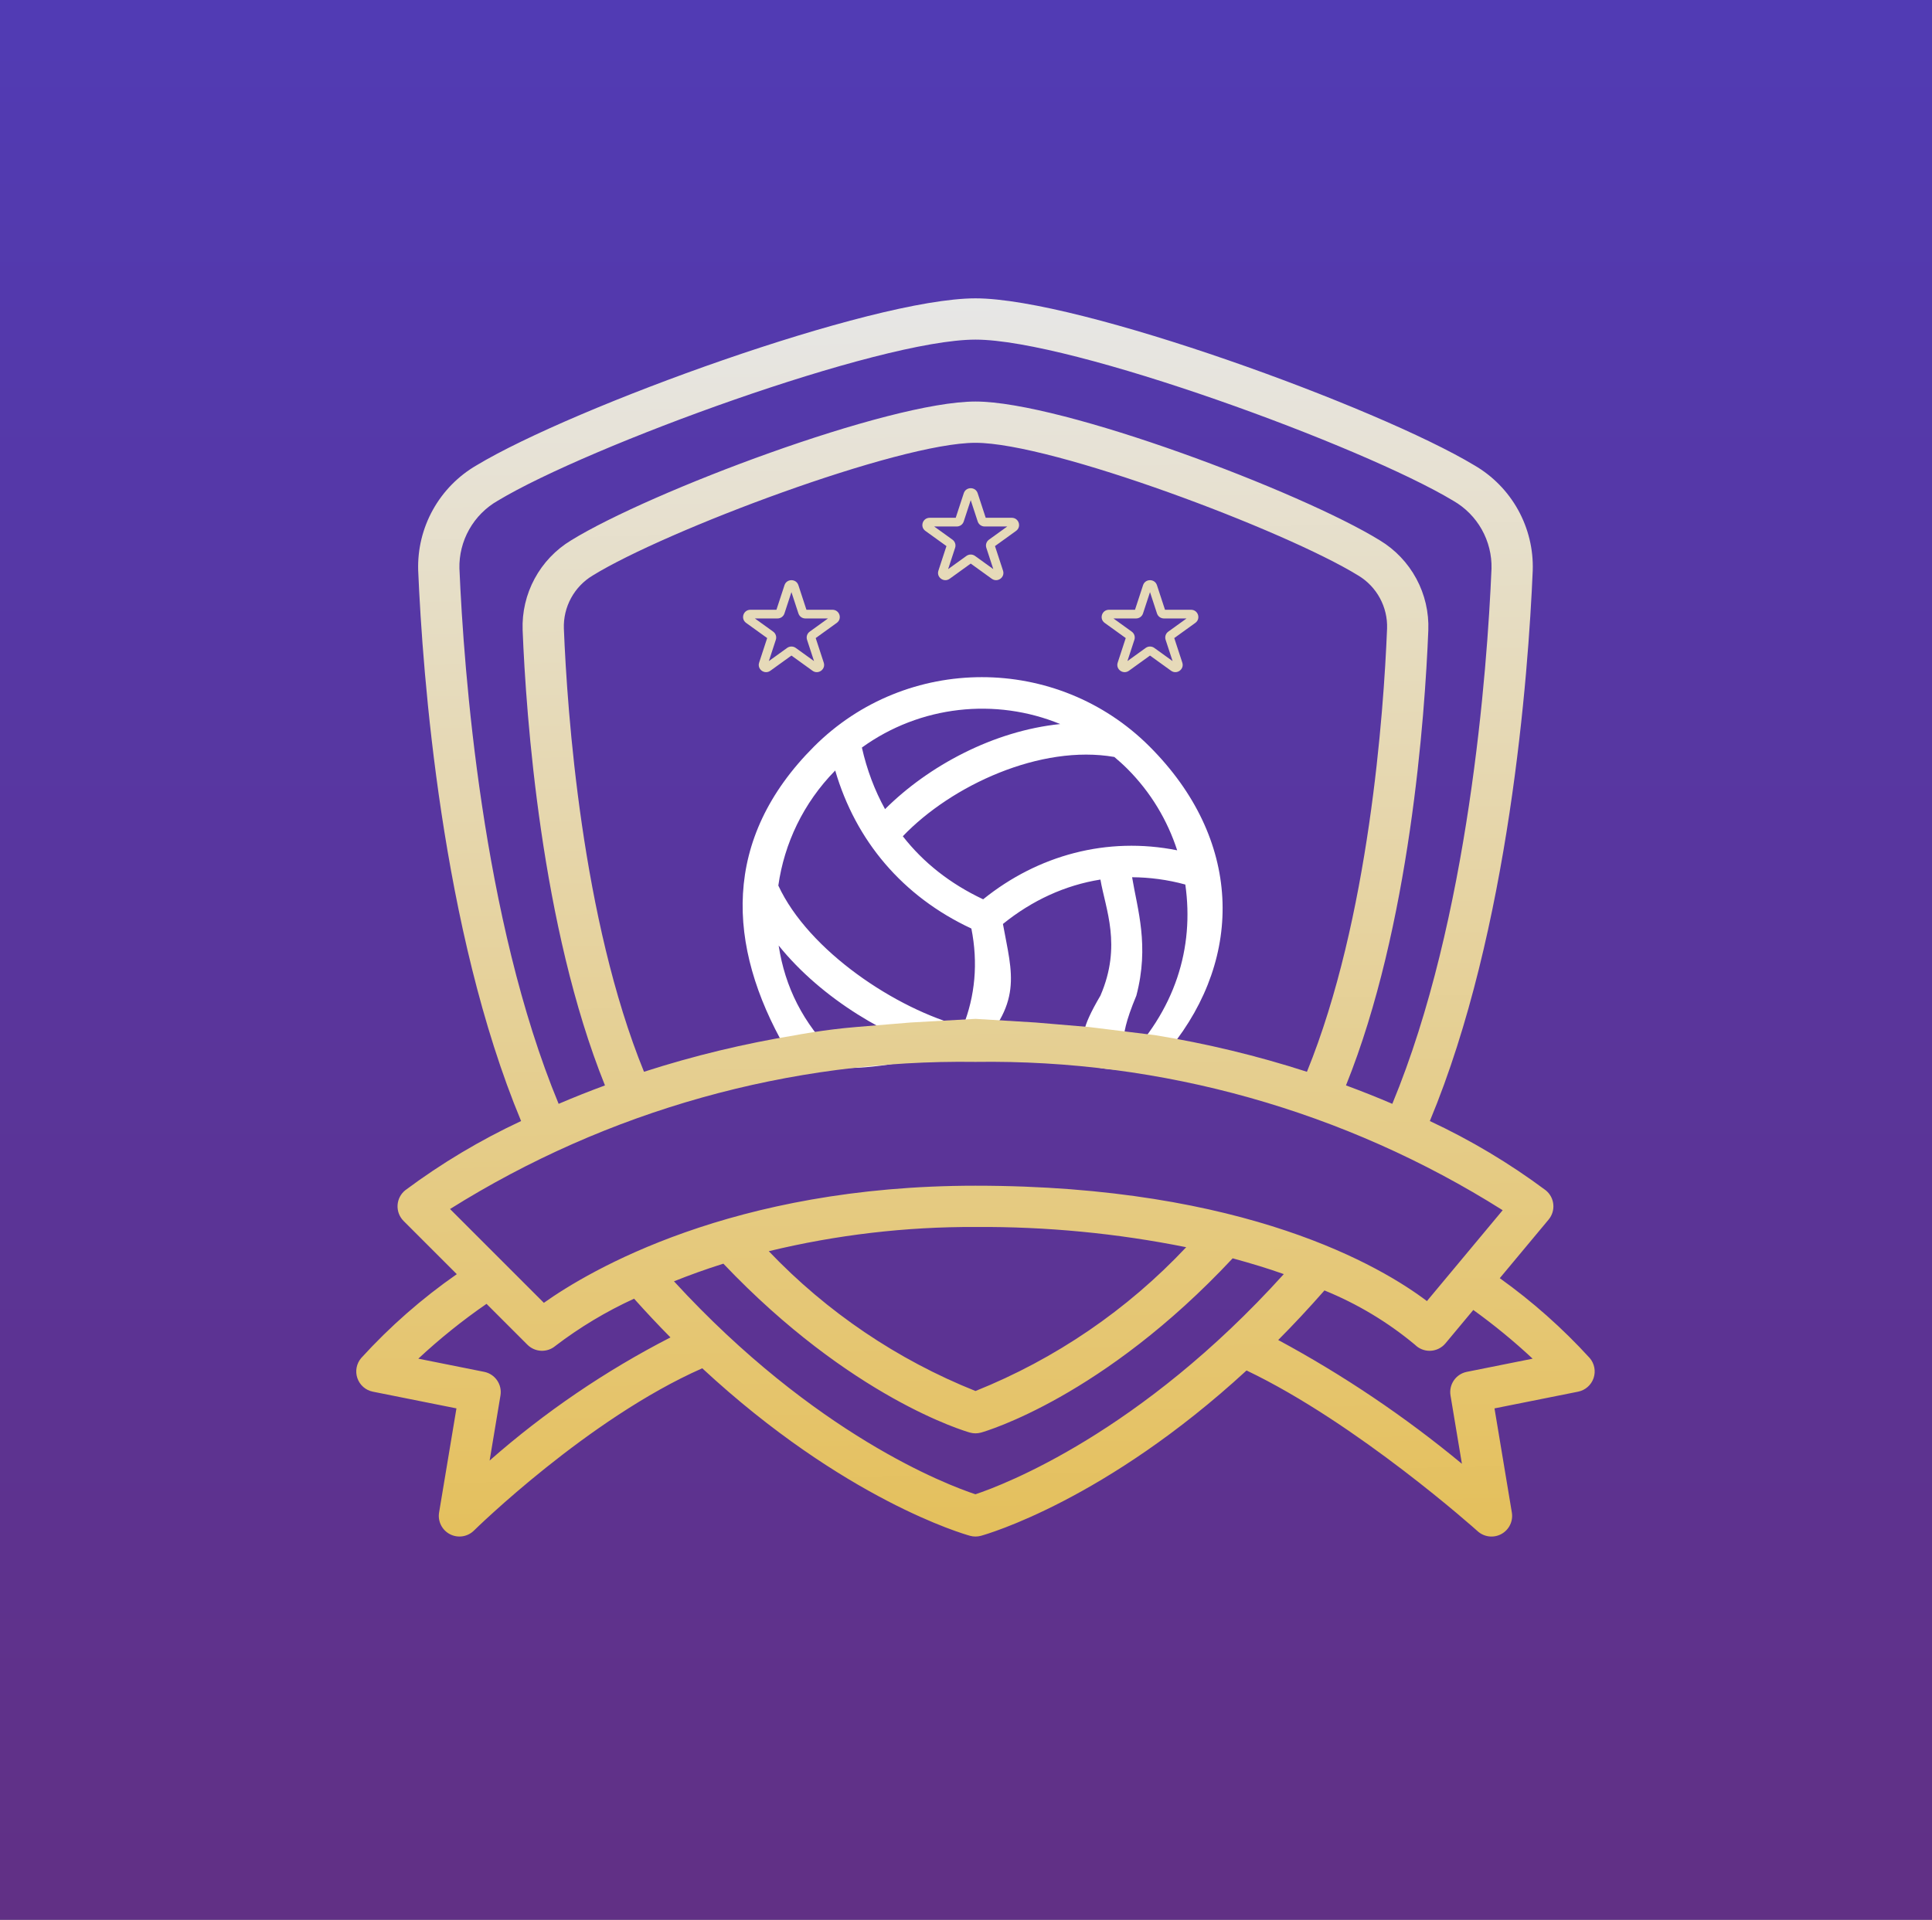 <svg width="819" height="814" viewBox="0 0 819 814" fill="none" xmlns="http://www.w3.org/2000/svg">
<rect x="0" y="0" width="819" height="814" fill="#808080" stroke="none"/>
<rect width="819" height="814" fill="url(#paint0_linear_581_180)"/>
<path d="M487.296 316.506C448.113 277.323 384.3 277.308 345.077 316.531C305.854 355.754 308.001 400.902 333.001 444.5C352.058 463.557 398.584 443.975 425.157 444.5C453.221 445.055 475.855 464.647 496.002 444.5C527.502 405.5 526.48 355.691 487.298 316.508L487.296 316.506ZM477.861 325.94C487.919 335.998 494.915 347.895 499.02 360.533C469.29 354.589 439.989 362.579 416.766 381.309C402.71 374.683 391.358 365.665 382.718 354.572C403.374 332.966 441.211 315.525 472.382 320.957C474.251 322.536 476.096 324.177 477.859 325.94H477.861ZM449.439 307C421.181 309.891 393.622 324.703 375.177 343.075C370.804 335.15 367.5 326.443 365.367 316.965C390.117 299.084 422.056 295.743 449.439 307ZM502.472 375.044C506.279 401.729 498.367 428.588 475.677 451.081C478.761 442.184 472.382 444.5 481.715 422.15C487.296 400.902 482.167 385.613 479.914 371.948C487.301 371.997 494.887 372.966 502.472 375.047L502.472 375.044ZM466.486 372.94C468.587 385.343 475.677 400.902 466.485 422.15C449.439 451.081 470.193 436.385 460.002 444.5C443.522 451.546 429.083 451.019 411.778 447.415C434.114 425.516 429 413 425.157 391.766C437.522 381.752 451.566 375.312 466.485 372.936L466.486 372.94ZM354.058 326.694C362.729 356.45 382.59 380.09 411.778 393.702C414.681 408.283 413.368 422.333 408.202 435.269C379.967 427.916 342.794 403.237 329.941 375.48C332.463 357.69 340.489 340.521 354.056 326.694H354.058ZM401.979 447.413C397.212 454.989 382.807 442.884 375.177 449.265C364.699 445.011 362.574 455.928 354.058 447.413C340.412 433.766 332.785 418.578 330.08 400.902C348.394 423.628 376.876 440.387 401.981 447.415L401.979 447.413Z" fill="white"/>
<path d="M673.898 575.801C662.41 563.211 649.632 551.867 635.773 541.949L656.484 517.097C657.988 515.293 658.703 512.957 658.465 510.617C658.23 508.277 657.062 506.133 655.226 504.664C639.899 493.242 623.446 483.41 606.125 475.324C639.863 394.345 647.89 285.807 649.749 241.837C650.027 232.881 647.878 224.014 643.531 216.174C639.183 208.338 632.797 201.822 625.047 197.319C584.168 172.698 457.689 126.5 413.51 126.5C369.33 126.5 242.852 172.698 202.012 197.3C194.255 201.8 187.861 208.32 183.505 216.163C179.149 224.006 176.997 232.882 177.274 241.846C179.134 285.799 187.161 394.344 220.899 475.323C203.579 483.413 187.126 493.241 171.797 504.667C169.856 506.226 168.668 508.53 168.532 511.015C168.395 513.499 169.321 515.925 171.079 517.686L193.644 540.252C178.851 550.557 165.258 562.486 153.118 575.811C151.102 578.17 150.485 581.42 151.501 584.354C152.512 587.287 155.004 589.463 158.047 590.072L193.492 597.158L186.137 641.302H186.133C185.512 645.045 187.371 648.763 190.738 650.509C194.109 652.256 198.218 651.631 200.914 648.963C201.41 648.47 249.237 601.529 297.694 580.158C357.853 635.951 408.702 650.502 411.212 651.181L411.216 651.184C411.966 651.391 412.74 651.497 413.517 651.497C414.298 651.497 415.072 651.391 415.826 651.188C418.345 650.501 468.645 636.107 528.424 581.08C575.306 603.478 625.884 648.77 626.4 649.247C629.165 651.74 633.204 652.212 636.466 650.423C639.731 648.634 641.505 644.978 640.891 641.306L633.536 597.162L668.98 590.076C672.023 589.466 674.52 587.287 675.531 584.349C676.543 581.412 675.922 578.162 673.902 575.803L673.898 575.801ZM194.754 241.115H194.75C194.61 235.295 196.043 229.545 198.906 224.474C201.766 219.404 205.941 215.201 210.996 212.31C249.449 189.147 372.514 143.999 413.514 143.999C454.513 143.999 577.571 189.147 616.061 212.326C621.108 215.217 625.276 219.416 628.131 224.482C630.982 229.549 632.416 235.291 632.271 241.103C630.455 284.005 622.67 389.761 590.217 468.03C584.092 465.393 577.518 462.78 570.58 460.21C597.689 392.922 604.033 303.602 605.482 267.222C605.771 259.621 604.021 252.078 600.415 245.379C596.806 238.684 591.474 233.07 584.967 229.129C551.584 208.535 450.438 170.251 413.519 170.251C376.599 170.251 275.45 208.535 242.091 229.113C235.583 233.05 230.243 238.66 226.634 245.355C223.021 252.054 221.267 259.597 221.552 267.198C223.001 303.604 229.345 392.927 256.454 460.216C249.52 462.786 242.942 465.399 236.817 468.036C204.364 389.764 196.58 284.009 194.763 241.119L194.754 241.115ZM439 433.544L413.508 432L386.031 433.544C386.031 433.544 386.031 433.544 363.031 435.447C349.066 436.602 337.397 438.901 337.397 438.901C315.574 442.456 294.046 447.647 273 454.436C246.642 389.687 240.45 302.118 239.032 266.478C238.879 261.986 239.93 257.533 242.079 253.583C244.223 249.638 247.387 246.333 251.243 244.021C282.18 224.943 380.841 187.749 413.51 187.749C446.18 187.749 544.849 224.943 575.808 244.037C579.66 246.353 582.82 249.658 584.961 253.611C587.105 257.56 588.152 262.009 587.996 266.502C586.574 302.126 580.382 389.69 554.027 454.439H554.023C532.976 447.65 511.45 442.46 489.626 438.905L461.5 435.447L439 433.544ZM190.776 512.631C257.463 470.811 334.814 449.148 413.513 450.245C492.528 449.112 570.171 470.964 637.001 513.135L604.896 551.661C585.841 537.244 528.268 502.744 413.508 502.744C310.24 502.744 249.601 538.892 230.551 552.407L190.776 512.631ZM502.846 528.819C477.863 555.404 447.378 576.213 413.519 589.791C380.399 576.541 350.516 556.322 325.895 530.511C354.583 523.565 384.004 520.116 413.519 520.245C443.511 520.038 473.441 522.913 502.846 528.819ZM207.556 619.275L212.154 591.685C212.931 587.025 209.873 582.591 205.244 581.665L177.33 576.079C186.388 567.638 196.053 559.868 206.244 552.837L223.587 570.181C226.822 573.4 231.982 573.607 235.458 570.65C245.794 562.767 256.974 556.056 268.794 550.646C273.97 556.435 279.11 561.908 284.216 567.068H284.219C256.611 581.244 230.861 598.779 207.556 619.275ZM413.503 633.579C401.594 629.646 345.524 608.432 285.705 543.28C292.119 540.721 299.014 538.194 306.646 535.799C360.711 592.708 409.084 606.833 411.164 607.415H411.161C412.704 607.849 414.336 607.849 415.879 607.415C418.008 606.821 467.625 592.313 522.538 533.533C530.35 535.658 537.686 537.889 544.218 540.221C483.456 607.493 425.599 629.543 413.499 633.578L413.503 633.579ZM621.801 581.67C617.172 582.596 614.113 587.029 614.891 591.69L619.719 620.643H619.715C595.547 600.631 569.465 583.057 541.849 568.166C548.325 561.662 554.861 554.658 561.453 547.151C575.355 552.803 588.305 560.568 599.832 570.181C601.473 571.822 603.699 572.744 606.019 572.744L606.414 572.736C608.871 572.623 611.168 571.482 612.746 569.595L624.551 555.431V555.428C633.359 561.775 641.761 568.673 649.702 576.083L621.801 581.67Z" fill="url(#paint1_linear_581_180)"/>
<path fill-rule="evenodd" clip-rule="evenodd" d="M332.555 248.124C333.482 245.292 337.519 245.292 338.446 248.124L341.858 258.543L352.897 258.543C355.897 258.543 357.145 262.353 354.718 264.104L345.787 270.543L349.198 280.963C350.125 283.795 346.859 286.149 344.431 284.399L335.5 277.96L326.569 284.399C324.141 286.149 320.875 283.795 321.803 280.963L325.213 270.543L316.282 264.104C313.855 262.353 315.103 258.543 318.103 258.543L329.142 258.543L332.555 248.124ZM335.5 251.063L332.538 260.107C332.124 261.374 330.935 262.231 329.593 262.231L320.01 262.232L327.763 267.822C328.848 268.605 329.303 269.992 328.888 271.259L325.927 280.303L333.68 274.714C334.765 273.931 336.235 273.931 337.321 274.714L345.074 280.303L342.113 271.259C341.699 269.992 342.153 268.604 343.238 267.822L350.991 262.232L341.407 262.231C340.066 262.231 338.877 261.374 338.462 260.107L335.5 251.063Z" fill="#E6DAB9"/>
<path fill-rule="evenodd" clip-rule="evenodd" d="M408.555 209.124C409.482 206.292 413.519 206.292 414.446 209.124L417.858 219.543L428.897 219.543C431.897 219.543 433.145 223.353 430.718 225.104L421.787 231.543L425.198 241.963C426.125 244.795 422.859 247.149 420.431 245.399L411.5 238.96L402.569 245.399C400.141 247.149 396.875 244.795 397.803 241.963L401.213 231.543L392.282 225.104C389.855 223.353 391.103 219.543 394.103 219.543L405.142 219.543L408.555 209.124ZM411.5 212.063L408.538 221.107C408.124 222.374 406.935 223.231 405.593 223.231L396.01 223.232L403.763 228.822C404.848 229.605 405.303 230.992 404.888 232.259L401.927 241.303L409.68 235.714C410.765 234.931 412.235 234.931 413.321 235.714L421.074 241.303L418.113 232.259C417.699 230.992 418.153 229.604 419.238 228.822L426.991 223.232L417.407 223.231C416.066 223.231 414.877 222.374 414.462 221.107L411.5 212.063Z" fill="#E6DAB9"/>
<path fill-rule="evenodd" clip-rule="evenodd" d="M484.555 248.124C485.482 245.292 489.519 245.292 490.446 248.124L493.858 258.543L504.897 258.543C507.897 258.543 509.145 262.353 506.718 264.104L497.787 270.543L501.198 280.963C502.125 283.795 498.859 286.149 496.431 284.399L487.5 277.96L478.569 284.399C476.141 286.149 472.875 283.795 473.803 280.963L477.213 270.543L468.282 264.104C465.855 262.353 467.103 258.543 470.103 258.543L481.142 258.543L484.555 248.124ZM487.5 251.063L484.538 260.107C484.124 261.374 482.935 262.231 481.593 262.231L472.01 262.232L479.763 267.822C480.848 268.605 481.303 269.992 480.888 271.259L477.927 280.303L485.68 274.714C486.765 273.931 488.235 273.931 489.321 274.714L497.074 280.303L494.113 271.259C493.699 269.992 494.153 268.604 495.238 267.822L502.991 262.232L493.407 262.231C492.066 262.231 490.877 261.374 490.462 260.107L487.5 251.063Z" fill="#E6DAB9"/>
<defs>
<linearGradient id="paint0_linear_581_180" x1="409.5" y1="0" x2="409.5" y2="814" gradientUnits="userSpaceOnUse">
<stop stop-color="#513BB4"/>
<stop offset="1" stop-color="#613085"/>
</linearGradient>
<linearGradient id="paint1_linear_581_180" x1="409.477" y1="125" x2="420.482" y2="829.5" gradientUnits="userSpaceOnUse">
<stop stop-color="#E7E7E7"/>
<stop offset="0.852" stop-color="#E4BA48"/>
</linearGradient>
</defs>
</svg>
